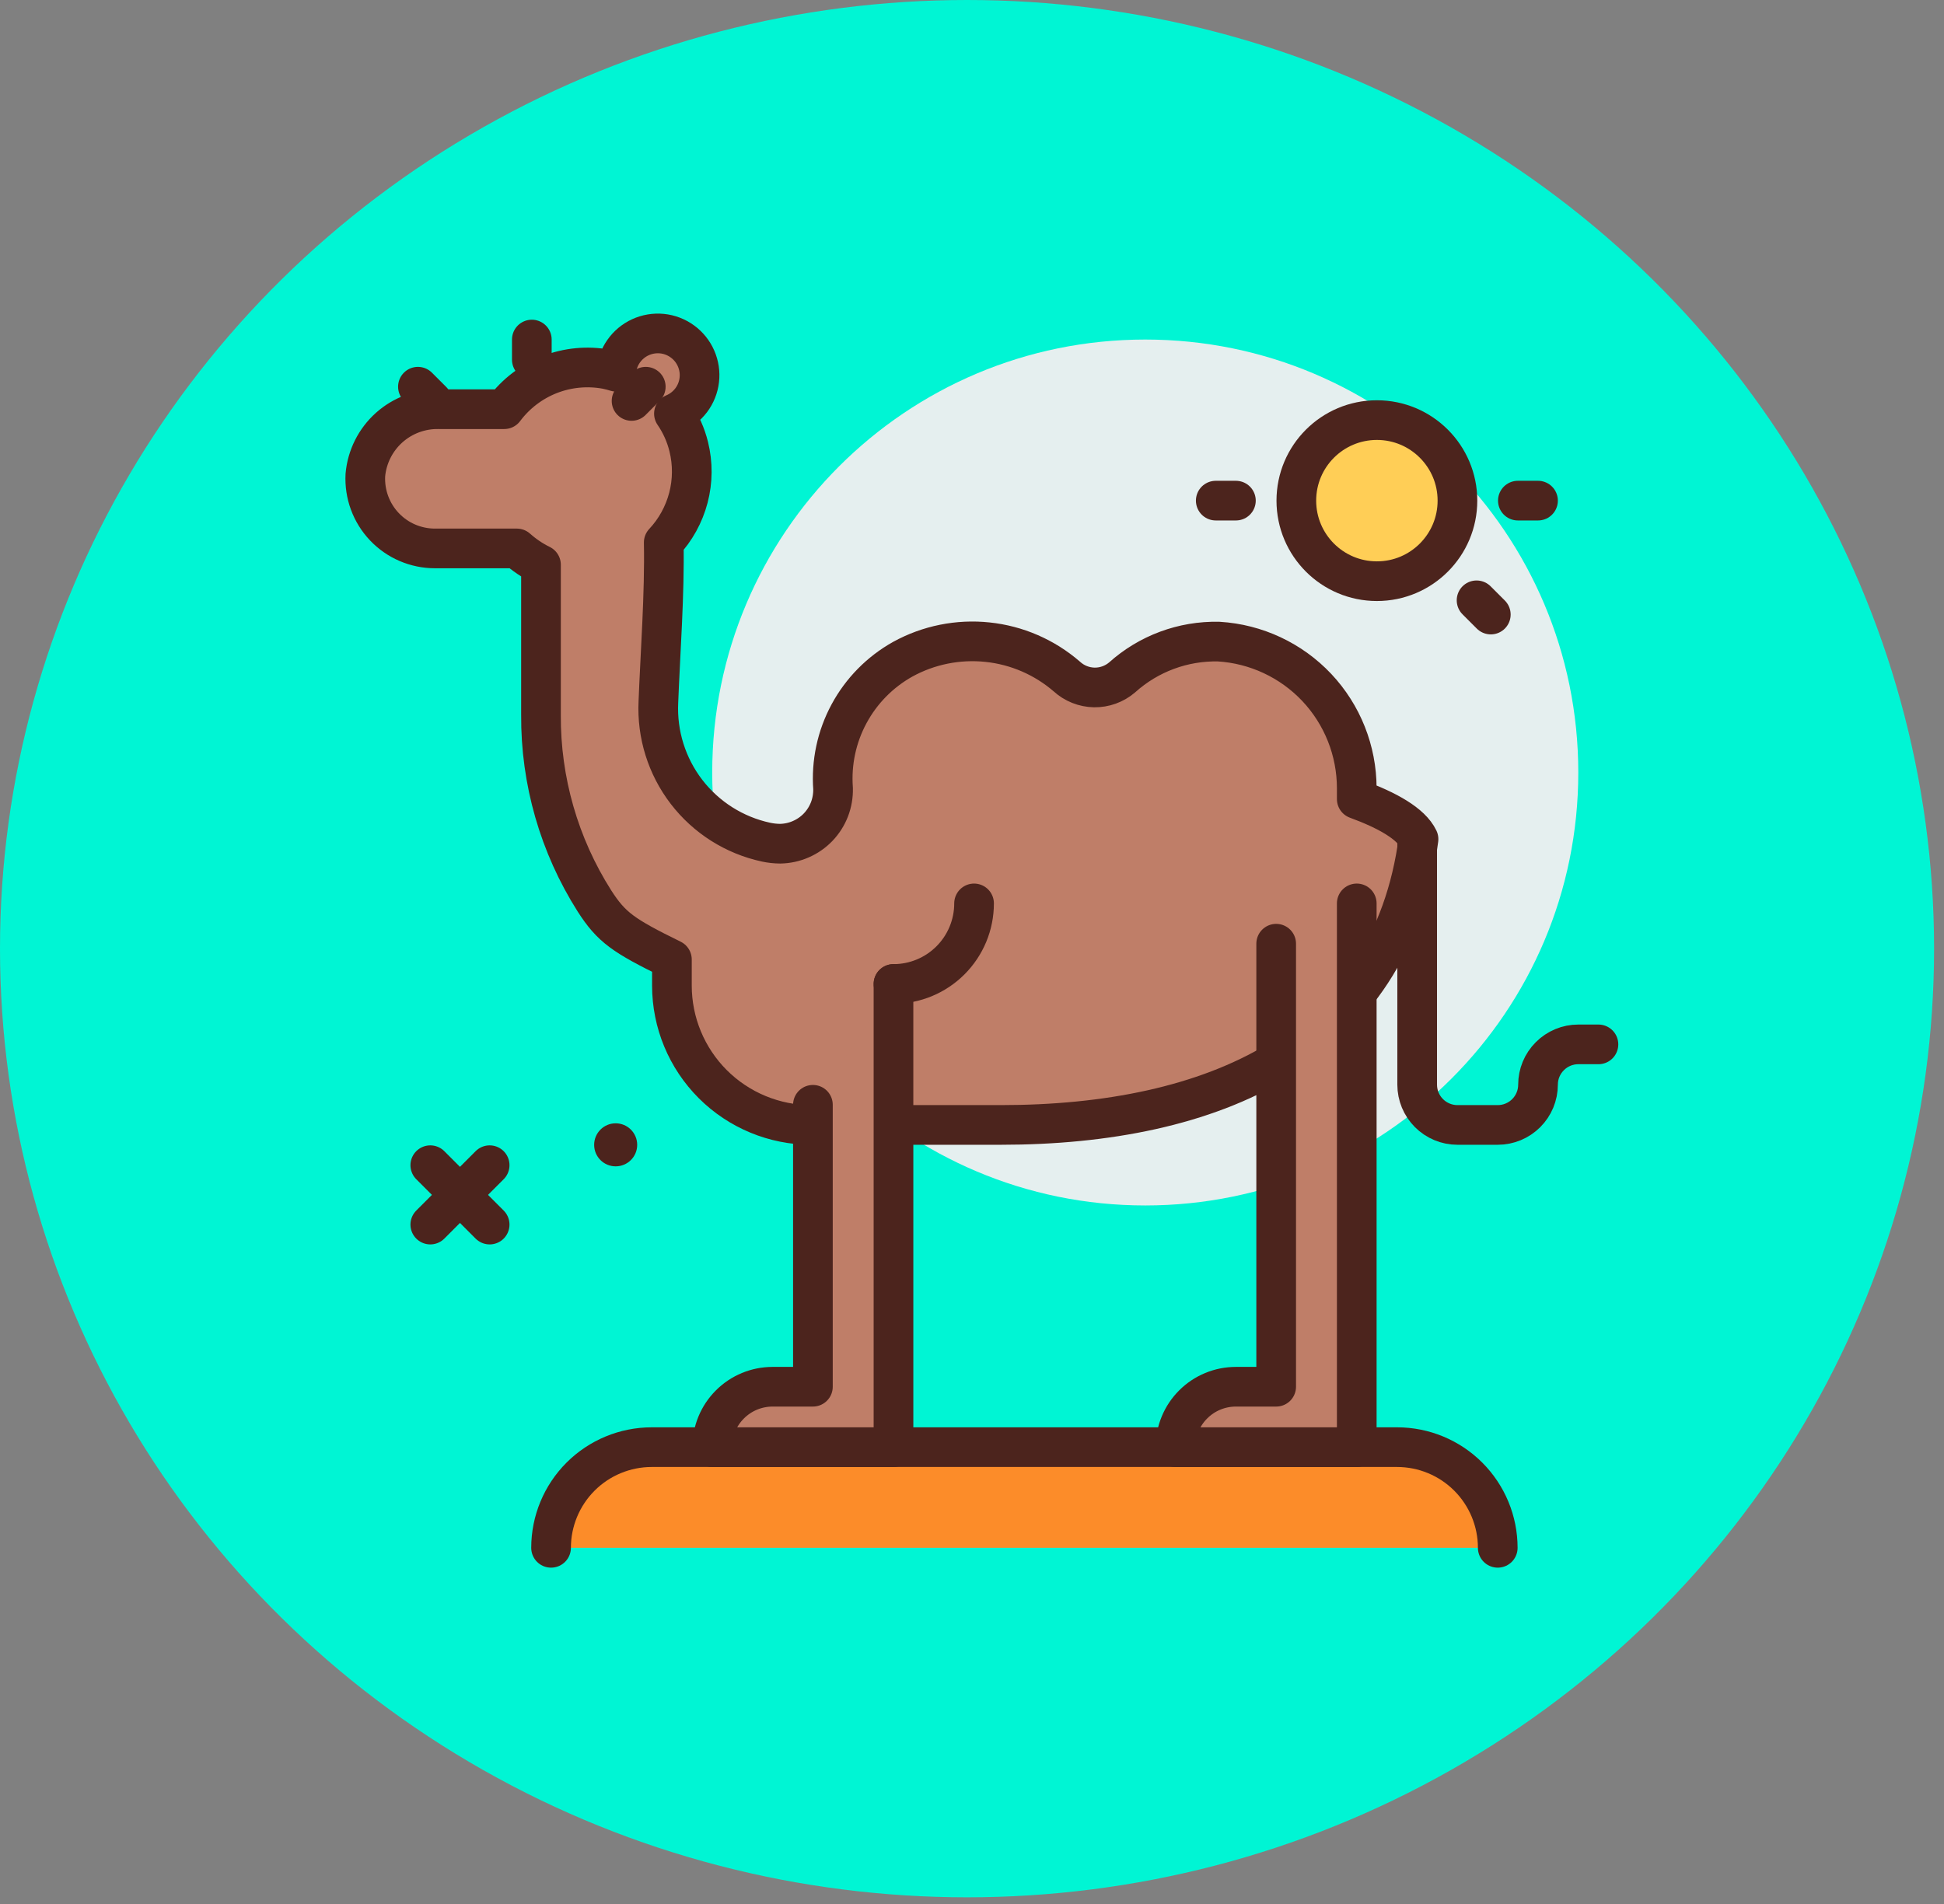 <svg width="49" height="48" viewBox="0 0 49 48" fill="none" xmlns="http://www.w3.org/2000/svg">
<rect x="0" y="0" width="49" height="48" fill="#808080" stroke="none"/>
<ellipse cx="24.375" cy="23.916" rx="24.375" ry="23.916" fill="#00F5D4"/>
<path d="M15.518 29.404C15.818 29.404 16.061 29.162 16.061 28.862C16.061 28.562 15.818 28.319 15.518 28.319C15.219 28.319 14.976 28.562 14.976 28.862C14.976 29.162 15.219 29.404 15.518 29.404Z" fill="#4C241D"/>
<path d="M28.867 30.39C34.895 30.39 39.782 25.504 39.782 19.475C39.782 13.447 34.895 8.56 28.867 8.56C22.839 8.56 17.952 13.447 17.952 19.475C17.952 25.504 22.839 30.39 28.867 30.39Z" fill="#E5EFEF"/>
<path d="M12.342 29.375L10.846 30.872" stroke="#4C241D" stroke-linecap="round" stroke-linejoin="round"/>
<path d="M12.342 30.872L10.846 29.375" stroke="#4C241D" stroke-linecap="round" stroke-linejoin="round"/>
<path d="M34.198 20.145V19.869C34.197 18.926 33.837 18.019 33.191 17.332C32.544 16.646 31.66 16.232 30.719 16.175C29.821 16.155 28.95 16.478 28.282 17.079C28.087 17.245 27.838 17.335 27.582 17.331C27.325 17.326 27.079 17.228 26.89 17.055C26.328 16.569 25.63 16.266 24.891 16.189C24.152 16.111 23.406 16.261 22.755 16.619C22.182 16.939 21.712 17.416 21.401 17.994C21.089 18.572 20.95 19.227 20.998 19.881C21.002 20.06 20.971 20.238 20.907 20.405C20.842 20.572 20.745 20.725 20.621 20.854C20.497 20.983 20.348 21.086 20.184 21.157C20.02 21.229 19.843 21.267 19.664 21.27C19.545 21.269 19.426 21.256 19.309 21.231C18.511 21.059 17.801 20.61 17.304 19.963C16.807 19.316 16.556 18.513 16.595 17.698C16.643 16.456 16.755 14.978 16.73 13.676C17.028 13.358 17.241 12.97 17.352 12.548C17.462 12.126 17.465 11.684 17.36 11.26C17.287 10.963 17.161 10.681 16.987 10.428C17.16 10.356 17.309 10.239 17.422 10.09C17.534 9.941 17.605 9.765 17.626 9.579C17.648 9.394 17.619 9.206 17.544 9.035C17.469 8.864 17.35 8.716 17.199 8.607C17.048 8.497 16.87 8.429 16.685 8.411C16.499 8.393 16.312 8.424 16.142 8.502C15.972 8.58 15.826 8.702 15.719 8.855C15.612 9.007 15.548 9.186 15.533 9.372C15.451 9.347 15.369 9.325 15.286 9.308C14.805 9.219 14.309 9.266 13.853 9.444C13.398 9.623 13.002 9.925 12.71 10.316H11.061C10.6 10.307 10.152 10.473 9.808 10.781C9.464 11.09 9.25 11.517 9.209 11.977C9.197 12.215 9.232 12.453 9.315 12.677C9.397 12.9 9.524 13.105 9.688 13.278C9.852 13.451 10.049 13.589 10.268 13.683C10.487 13.777 10.723 13.826 10.961 13.826H13.027C13.211 13.99 13.415 14.129 13.636 14.237V18.024C13.626 19.683 14.093 21.31 14.982 22.711C15.413 23.384 15.718 23.591 16.936 24.189V24.849C16.937 25.78 17.307 26.673 17.966 27.332C18.625 27.99 19.518 28.36 20.449 28.36H25.226C30.556 28.36 35.06 26.44 35.755 21.155C35.569 20.764 34.968 20.428 34.198 20.145Z" fill="#BF7E68" stroke="#4C241D" stroke-linecap="round" stroke-linejoin="round"/>
<path d="M13.89 39.021C13.89 38.348 14.158 37.702 14.634 37.226C15.11 36.75 15.756 36.483 16.429 36.483H35.213C35.887 36.483 36.532 36.75 37.008 37.226C37.484 37.702 37.752 38.348 37.752 39.021" fill="#FC8C29"/>
<path d="M13.89 39.021C13.89 38.348 14.158 37.702 14.634 37.226C15.11 36.75 15.756 36.483 16.429 36.483H35.213C35.887 36.483 36.532 36.75 37.008 37.226C37.484 37.702 37.752 38.348 37.752 39.021" stroke="#4C241D" stroke-linecap="round" stroke-linejoin="round"/>
<path d="M20.49 27.852V34.96H19.475C19.071 34.96 18.683 35.12 18.398 35.406C18.112 35.691 17.952 36.079 17.952 36.483H22.521V24.806" fill="#BF7E68"/>
<path d="M20.49 27.852V34.96H19.475C19.071 34.96 18.683 35.12 18.398 35.406C18.112 35.691 17.952 36.079 17.952 36.483H22.521V24.806" stroke="#4C241D" stroke-linecap="round" stroke-linejoin="round"/>
<path d="M32.167 23.791V34.96H31.152C30.748 34.96 30.36 35.12 30.075 35.406C29.789 35.691 29.629 36.079 29.629 36.483H34.198V22.775" fill="#BF7E68"/>
<path d="M32.167 23.791V34.96H31.152C30.748 34.96 30.36 35.12 30.075 35.406C29.789 35.691 29.629 36.079 29.629 36.483H34.198V22.775" stroke="#4C241D" stroke-linecap="round" stroke-linejoin="round"/>
<path d="M35.721 21.252V27.345C35.721 27.614 35.828 27.872 36.018 28.062C36.209 28.253 36.467 28.36 36.736 28.36H37.752C38.021 28.36 38.279 28.253 38.47 28.062C38.66 27.872 38.767 27.614 38.767 27.345C38.767 27.075 38.874 26.817 39.065 26.627C39.255 26.436 39.513 26.329 39.782 26.329H40.29" stroke="#4C241D" stroke-linecap="round" stroke-linejoin="round"/>
<path d="M22.521 24.806C23.059 24.806 23.576 24.592 23.957 24.211C24.338 23.83 24.552 23.314 24.552 22.775" fill="#BF7E68"/>
<path d="M22.521 24.806C23.059 24.806 23.576 24.592 23.957 24.211C24.338 23.83 24.552 23.314 24.552 22.775" stroke="#4C241D" stroke-linecap="round" stroke-linejoin="round"/>
<path d="M34.706 14.652C35.827 14.652 36.736 13.743 36.736 12.621C36.736 11.5 35.827 10.591 34.706 10.591C33.584 10.591 32.675 11.5 32.675 12.621C32.675 13.743 33.584 14.652 34.706 14.652Z" fill="#FFCE56" stroke="#4C241D" stroke-linecap="round" stroke-linejoin="round"/>
<path d="M13.405 9.068V8.56" stroke="#4C241D" stroke-linecap="round" stroke-linejoin="round"/>
<path d="M31.152 12.621H30.644" stroke="#4C241D" stroke-linecap="round" stroke-linejoin="round"/>
<path d="M38.767 12.621H38.259" stroke="#4C241D" stroke-linecap="round" stroke-linejoin="round"/>
<path d="M15.919 10.108L16.277 9.749" stroke="#4C241D" stroke-linecap="round" stroke-linejoin="round"/>
<path d="M10.893 10.108L10.534 9.749" stroke="#4C241D" stroke-linecap="round" stroke-linejoin="round"/>
<path d="M37.577 15.493L37.218 15.134" stroke="#4C241D" stroke-linecap="round" stroke-linejoin="round"/>
</svg>
